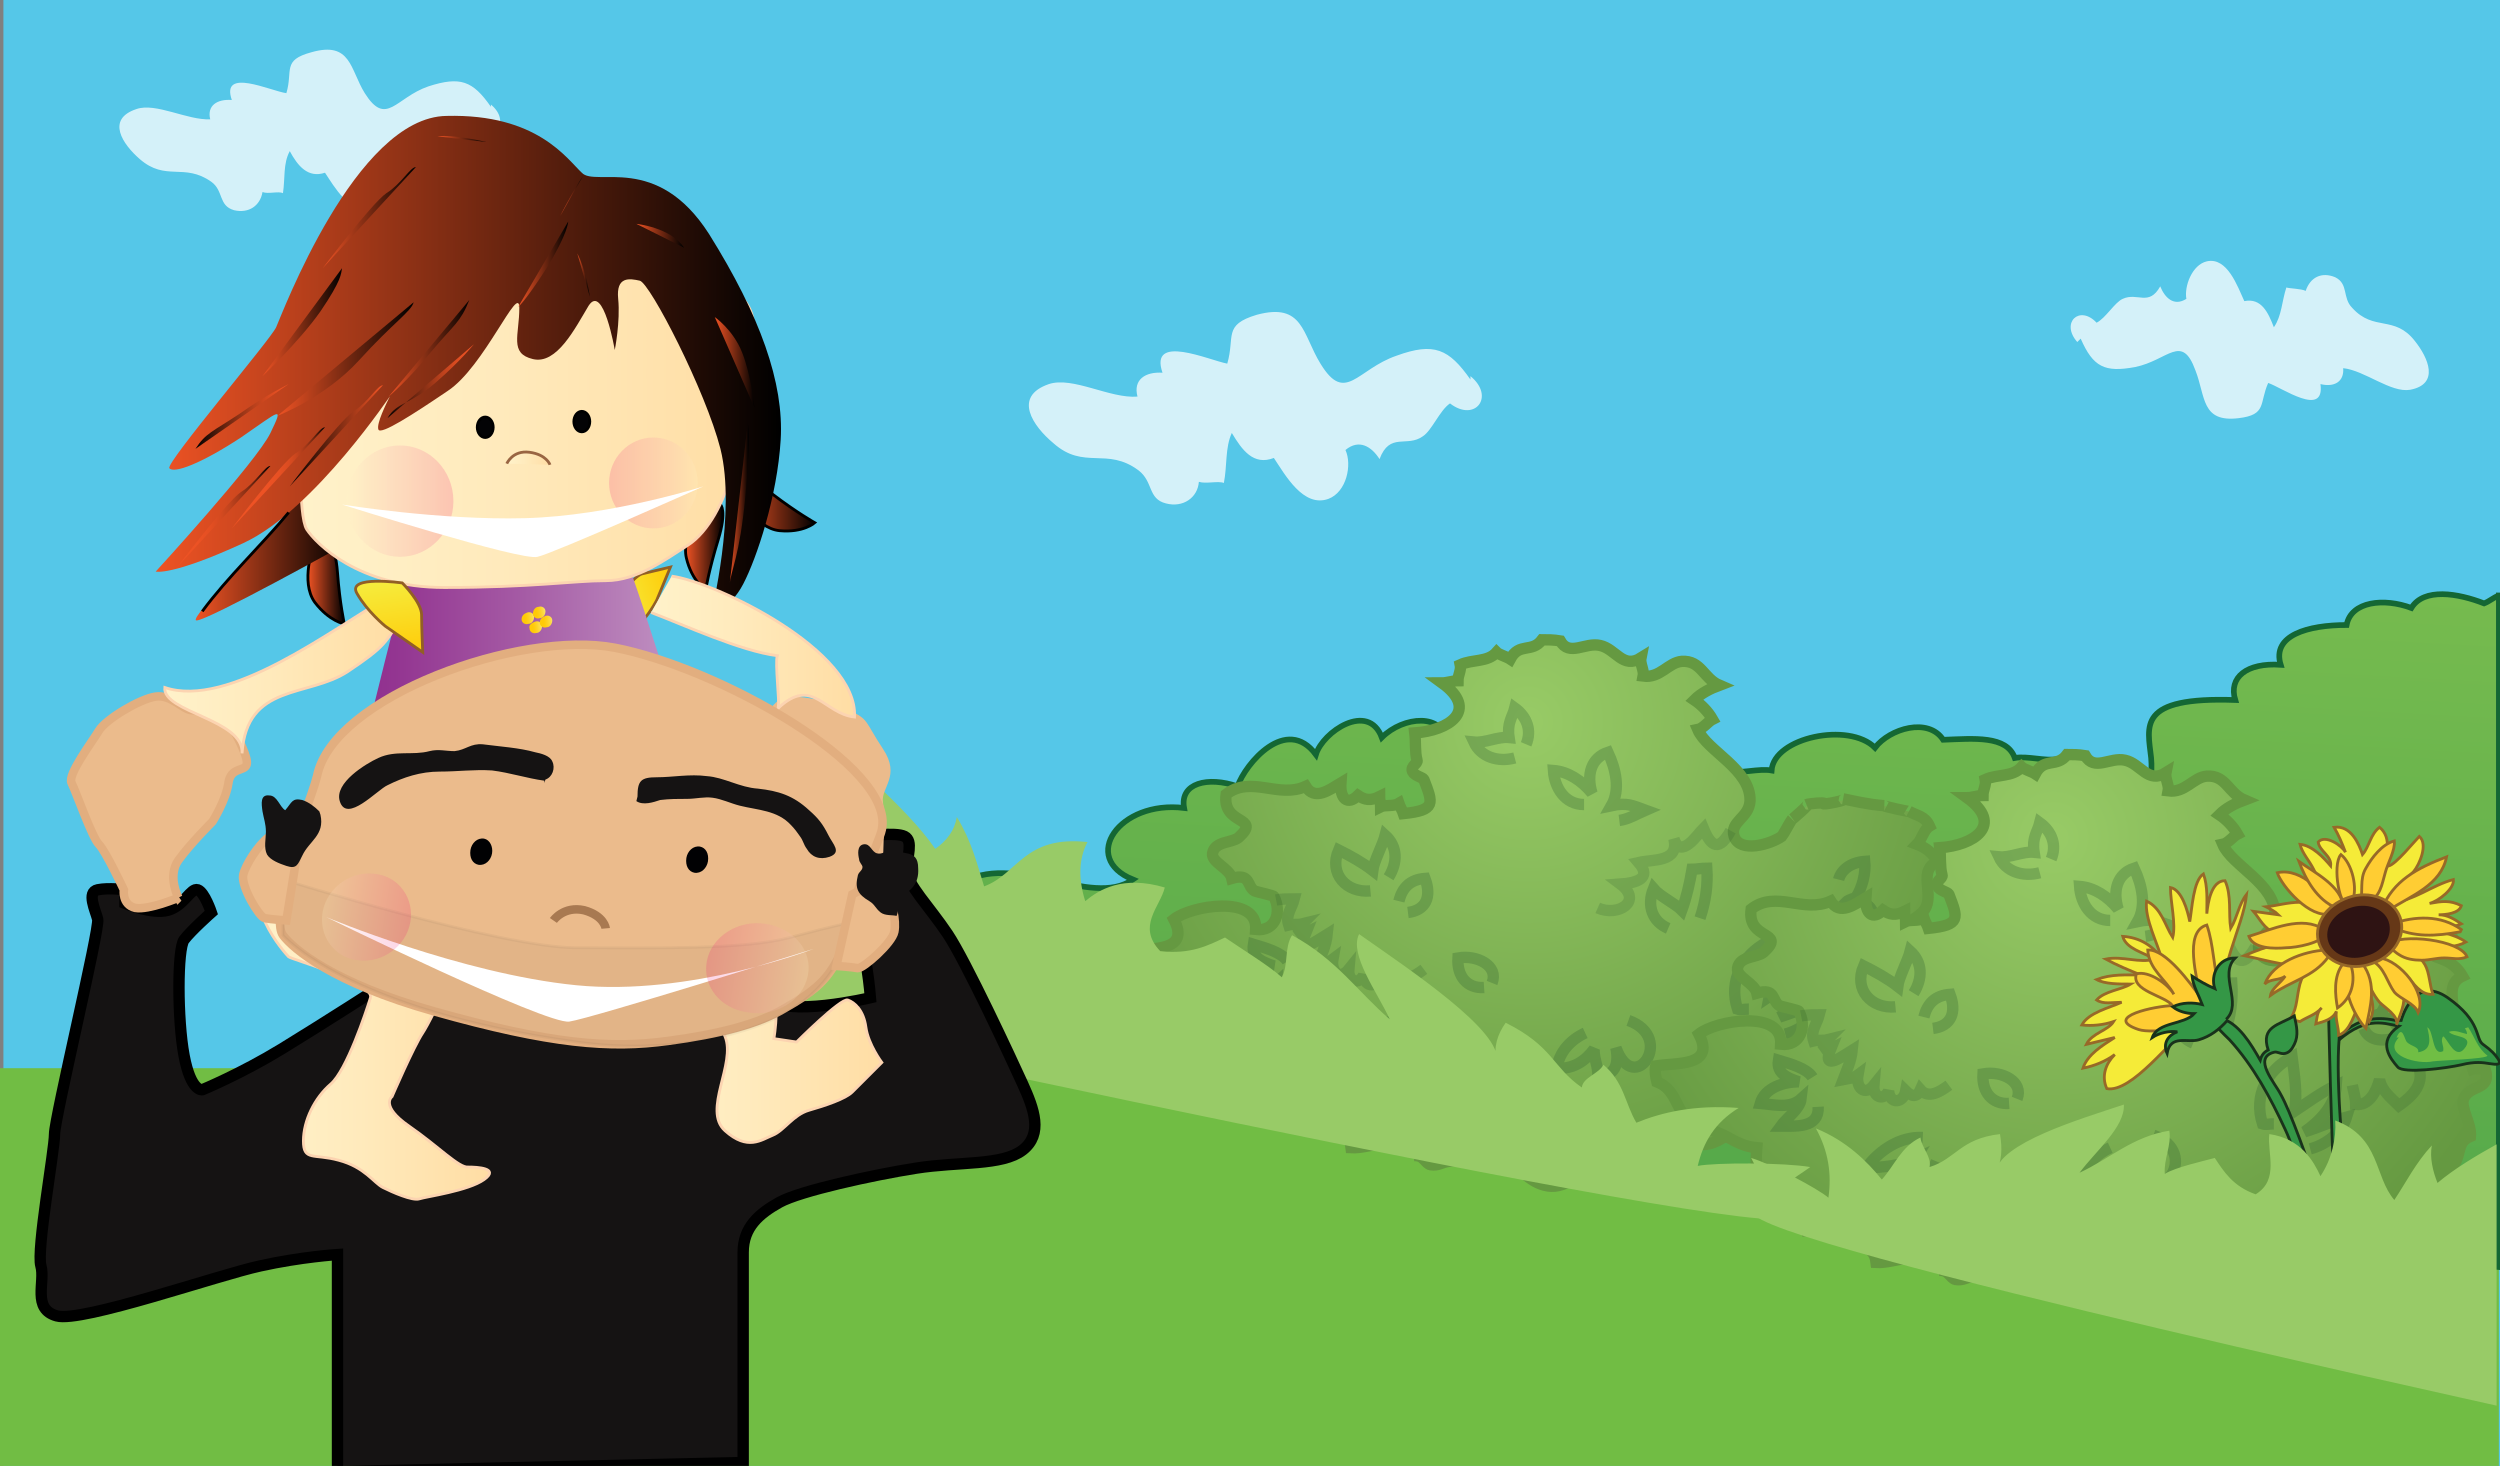<svg xmlns="http://www.w3.org/2000/svg" version="1.0" viewBox="0 0 220 129"><rect x="0" y="0" width="220" height="129" fill="#808080" stroke="none"/><switch><g><path fill="#55C7E8" d="M.3 0h220v129H.3z"/><path fill="#FFF" d="M129.4 33.4c-1.9-2.7-3.2-3.3-6.5-2.1-3.5 1.2-4.5 4.3-6.7.7-1.6-2.6-1.5-5.4-5.6-4.3-3 .9-1.9 1.9-2.6 4.3-1.6-.3-6.9-2.7-5.7.8-1.5-.1-2.6.6-2.2 2.1-2.4.2-5.7-1.8-7.8-1.1-3.2 1.1-1.4 3.7.4 5.2 2.7 2.4 4.7.3 7.5 2.4 1.3 1 .8 2.5 2.4 2.9 1.5.4 2.8-.5 2.9-1.9.6.2 1.7-.1 2.2.1.3-1.5.1-3.1.7-4.4.9 1.5 1.9 2.9 3.7 2.2 1 1.5 2.6 4.4 4.8 3.6 1.6-.6 2.1-3 1.5-4.3 1.2-1 2.3-.3 3 .8.9-2.4 2.4-1 3.8-2 .8-.5 1.5-2.3 2.4-2.9 2.2 1.7 4-.6 1.8-2.4M43.2 9.4c-1.6-2.3-2.7-2.7-5.5-1.8-2.9 1-3.7 3.6-5.6.6-1.3-2.1-1.2-4.6-4.7-3.6-2.6.7-1.6 1.6-2.2 3.6-1.4-.2-5.8-2.3-4.8.6-1.3-.1-2.2.5-1.9 1.7-2 .1-4.8-1.5-6.5-.9-2.7.9-1.2 3.1.3 4.4 2.3 2 3.9.3 6.3 2 1.1.8.6 2.1 2 2.5 1.3.3 2.3-.4 2.5-1.6.5.2 1.4-.1 1.8.1.2-1.3 0-2.6.6-3.7.7 1.3 1.6 2.4 3.1 1.9.8 1.2 2.2 3.7 4 3 1.3-.5 1.8-2.5 1.3-3.6 1-.8 2-.2 2.6.7.8-2 2-.8 3.2-1.6.7-.4 1.3-1.9 2-2.5 1.8 1.4 3.3-.5 1.5-2m139.9 20.6c1.1 2.5 2.1 3 4.8 2.5 2.9-.6 4.1-3 5.3.3.9 2.3.5 4.6 3.8 4.2 2.5-.3 1.8-1.3 2.6-3.1 1.2.4 5 3.1 4.6.1 1.2.3 2.1-.2 2-1.4 1.9.2 4.2 2.2 5.9 1.9 2.6-.5 1.6-2.8.4-4.3-1.8-2.3-3.6-.8-5.5-2.9-.9-.9-.3-2.1-1.5-2.7-1.2-.5-2.2 0-2.6 1.2-.4-.2-1.4-.2-1.7-.3-.4 1.2-.4 2.5-1.1 3.5-.5-1.3-1.1-2.6-2.6-2.3-.6-1.3-1.5-3.9-3.3-3.5-1.3.3-2 2.2-1.8 3.3-1.1.7-1.9-.1-2.3-1.1-1 1.8-2 .5-3.3 1.1-.7.3-1.5 1.7-2.3 2.1-1.5-1.6-3.2 0-1.7 1.7" opacity=".75"/><path fill="#71BD44" d="M0 94h219.9v35H0z"/><linearGradient id="a" x1="150.524" x2="142.692" y1="16.821" y2="158.197" gradientUnits="userSpaceOnUse"><stop offset="0" stop-color="#89c551"/><stop offset="1" stop-color="#359846"/></linearGradient><path fill="url(#a)" stroke="#146734" stroke-width=".5" d="M77 88.9c-.2-.5-5.1-5-5-5.6 2-.2-.2-2.2 1.8-1.7-.1-1.7 1.5-2.2 3.9-1.9.4-2.3 4.1-2.7 6.8-1.9 4.6-3 11.5 2.2 15.2-.4-4.7-1.9-1.2-7 4.5-6.3-.4-2.2 2.1-2.8 4.7-1.9.7-2 4.3-6.3 6.9-2.8.6-2 4.6-4.7 5.8-1.5 1.9-1.9 5.5-2.2 5.7.5 3.6-.3 14.1 1.3 11.6 4.8 2.8-.5 5.3.2 5.1 2.3 2.6.1 5.3.1 7.9 0 .1-1.5 0-3.1.1-4.6 1.1.2 2.8-.3 3.9-.1.2-2.9 6.8-4.3 9.1-2 1.3-1.7 4.7-2.7 6-.7 2.7-.1 5.6-.4 6.3 1.6 1.1-.2 2.7.3 3.8.1 0 1 1 1.9.8 3 .8-.1 3.1-1.8 3.9-1.9-1.3 4.2 4 4.5 3.5-1.2-.3-2.8-1.3-5.4 7.4-5.1-.6-2 1-3.3 4-3.1-.8-2.6 2.4-3.5 5.8-3.5.4-2.1 3.3-2.4 5.7-1.5 1.1-1.8 4.1-1.3 6.4-.4.5-.2.8-.5 1.3-.7 1.9 0 0 0 0 0v59.1s-98-8.6-122.2-15.7S77 88.9 77 88.9z"/><radialGradient id="b" cx="96.564" cy="170.817" r="53.122" gradientTransform="matrix(.828 -.079 .077 .848 41.358 -73.685)" gradientUnits="userSpaceOnUse"><stop offset="0" stop-color="#98cb66"/><stop offset="1" stop-color="#659941"/></radialGradient><path fill="url(#b)" stroke="#659941" d="M123.9 101.5c-.9-1.8-3.3-.4-5-.5-.1-.9-.6-1.3-1.4-1.5.3-.2.4-.8.8-1.1-1.4-2.3-3.4-.3-5.4-.2 0-.3-.2-.8-.2-1.1-1.2.3-5.2-.8-4-2.4-.4-1.2-.4-2.5-.3-3.8-1.1-.1-1.8-.5-2.7-1-.8-.4-2.5-1-3.2-1.4-1.3-.9-1.1-2.7-2.9-3.4-.1-.4-.2-1-.1-1.4 1.8-.3 5.3.1 3.8-2.8 1.5-1.2 7.4-2.2 7.2.9 1.8.2 2.3-1.6 1.6-2.9 0-.1-1.5-.4-1.7-.5-.7-.4-.3-1.6-2-1.1-.2-.9-1.8-1.4-1.7-2.2.2-1.1 1.7-.9 2.3-1.4 2.1-1.9-1.5-1-1.1-3.8 2.2-1.7 4.6.4 7-.7.8 1.3 2.1.3 3.1-.3-.1 1.4.6 2 1.5 1.1.6.4 1.1.5 1.9.1 0 .3.1.6.1.9.4-.2 1.1 0 1.6-.3.1.3.3.6.4.9 2.9-.3 2.6-.9 1.8-3-.1-.2-.8-.3-1-.7-.2-.5.5-.7.4-1-.2-.7-.1-1.6-.2-2.4 3-.2 5.7-2 2.4-4.4.4 0 1-.2 1.4-.2 0-.5.3-.9.2-1.4 1.1-.5 2.4-.2 3.2-1.1.2.2.9.4 1.2.6.8-1.5 1.9-.5 2.8-1.7.5 0 1 0 1.6.1.8 1.4 2.2.1 3.5.4 1.4.3 2 2.1 3.6 1.1-.1.5.3 1.1.2 1.6 1.5.2 2.2-1.2 3.4-1.3 1.7-.1 1.9 1.5 3.3 2.1-.8.3-1.6.7-2.2 1.3.6.4 1.2 1 1.6 1.7-.4.2-.8.8-1.3.9.8 1.9 4.7 3.5 4.6 6.3-.1 1.5-1.8 1.8-1.4 3.1.5 1.5 3.2.7 4.2 0 .1-.1.8-1.4.9-1.5-.2.2 1.9-1.6 1.3-1.3.3-.1 1.6-.2 1.5-.1-.4.2 2.3-.3 1.7-.4 1 .2 2.2.5 3.6.6-.3 0 2.4.6 2.2.5.7.4 1.4.4 1.8 1.3-.5.3-.7 1.2-1.1 1.6.8.3 1.4.8 1.8 1.5-1.7.8-.4 2.6-1 4-.7 1.5-3.8 1.7-2.9 3.9 1.5-.1 3.2-.2 4.6-.6.1.3.1.6.2.9.3-.1.8 0 1.1 0 .6 1.9-1.4 1.3-1.9 2.6-.3.8.7 2.2.6 3.3-1.2.5-.8 1.5-1.4 2.4-.5.7-1.6 1.2-2.2 1.9-.2-.3-.6-.4-.8-.7-.7.8-1.5 2.9-2.3 3.4-.7.5-2.2.2-3.3.6-1.3.4-2.3 2-3.3 2.3-1.4.4-2.2-1.6-3.1.1-1.7-1.5-3 .6-4.6.8-1.4.2-2.4-1-3.6.4-1.5 1.6.1 2.3-2.6 2.5-.9.1-2.8-.8-3.5-.7-1.7.3-2.8 1.9-4.6 1.4-1.6-.4-2.5-2-3.8-2.6-1.7-.6-2.8.3-4.6.5-.7.1-.9.4-1.6.3-.5-.1-.6-.9-1.5-.8"/><path fill="none" stroke="#356732" d="M113.3 84.6c-.5-.8-2-1.2-3-1.5-.2 1.2.9 1.6 1.8 1.9-1.3 0-3 .5-3.4 1.9 1.2.1 2.6.5 3.6-.4-.1.9-1.3 1.7-1.8 2.4 1.3 0 3.4.2 3.3-1.7m40.1 1.6c-.4 0-.7.1-1 0-.8-2.5.4-4.7 2.6-5.9.2 1.6.5 3.3.2 4.8 1.2-.8 2.4-1.7 3.7-2.3-.1 1.8-1.5 3.2-2.8 4.1 1.3-.4 2.6-1 3.7-1.3-.4 1.3-1.7 2.4-3.2 2.8m-7.5-10.2c.5-1.5.7-2.9.6-4.4-.5 0-.9.1-1.3.1-.2 1.2-.5 2.5-.9 3.6-.6-.6-1.9-1.2-2.5-1.9-.6 1.5-.1 2.9 1.3 3.5M123 89.9c-2-.1-3.8 1.1-5 2.7 1.5-.1 3-.2 4.3-.8-.7 1.1-1.5 2.3-2 3.4 1.9-.1 3.2-1.5 3.9-3.2m1.2.6c0 1.5.9 2.7 2.3 2.6 0-.8 0-1.7-.2-2.5m-5.3-15.5c.8-1.3.8-2.7-.3-3.7-.2.8-1 2.3-1.1 3.1-.9-.7-2-1.3-3-1.8-.9 2.1.7 3.8 2.8 3.6m2.5.9c.3-1.2 1-1.9 2.3-2 .6 1.6.1 2.8-1.5 3m15.5-9.5c-1.7 0-2.6-1.5-2.7-3 1.3.1 2.5.9 3.4 2-.5-1.6-.1-3.1 1.4-3.6.7 1.5 1.1 3.3.3 4.7 1.4-.3 1.9 0 3 .4-.7.3-1.5.8-2.3.9m-8.2-6.7c.5-1.2.1-2.4-1-3.2-.2.8-.7 1.3-.5 2.6-1-.1-2.1.5-3.1.4.6 1.3 2.1 1.8 3.6 1.4m6.2 24.2c-1.3.6-2.3 1.7-2.5 3.1 1.4.1 2.5-.6 3.3-1.7-.1.7.4 1.7.3 2.4 1.5 0 1.9-1 1.6-2.5 1.6 4.4 5.3-.9 1.1-2.4m-7.3 6.1c-1.3.3-2.1 1-2.2 2.3 1.3.1 2.5-.6 3-1.7m-5.5-10c.6-1.5-1.3-2.5-3-2.2-.1 1.6.8 2.7 2.3 2.6m31.2-9.5c.2-.8 1-1.5 2.3-1.6.1 1-.2 2.3-.8 3.2-.4.1-.8.3-.9.4 1.4-.3 2.4.1 2.6 1.6-1.4.5-2.7.5-3.2-.7" opacity=".32"/><path fill="none" stroke="#356732" d="M112.3 79.2c.5-.1 1.1-.1 1.6-.1-.2.8-.8 1.4-.5 2.3.4-.1.8 0 1.2-.1-.3.3-.3.8-.5 1 .2-.1.6-.1.8-.2-.9 2.2 1.4.4 1.9.1-.1 1-.5 1.8-.8 2.6.5-.1.9-.1 1.3-.4-.2 1.1.6 1.9 1.4.9-.1 1.1.9 1.4 1.3.5.1 1.2 1.3 1.1 1.5 0 .5.5 1 .6 1.3-.1.7.8 1.7.2 2.5-.4" opacity=".25"/><path fill="none" stroke="#356732" d="M152.3 73.1c-1 1.8-1.7 1.5-2.4-.2-.5.5-2 2.8-2.6.9.5 2.1-1.8 1.8-3.1 2.1 1.2 1.4-.2 1.8-1.6 1.9 2 1.5-.2 2.9-2 2.1" opacity=".23"/><path fill="none" stroke="#356732" d="M166.5 83.6c.6 1.5-.4 2.6-1.7 3.5-.7-.7-1.5-1.3-1.7-2.3-.3 1.1-.9 2.3-2.1 2.2 0-.6-.2-1.2-.3-1.7" opacity=".25"/><radialGradient id="c" cx="150.831" cy="187.876" r="53.122" gradientTransform="matrix(.828 -.079 .077 .848 41.358 -73.685)" gradientUnits="userSpaceOnUse"><stop offset="0" stop-color="#98cb66"/><stop offset="1" stop-color="#659941"/></radialGradient><path fill="url(#c)" stroke="#659941" d="M170.1 111.6c-.9-1.8-3.3-.4-5-.5-.1-.9-.6-1.3-1.4-1.5.3-.2.4-.8.8-1.1-1.4-2.3-3.4-.3-5.4-.2 0-.3-.2-.8-.2-1.1-1.2.3-5.2-.8-4-2.4-.4-1.2-.4-2.5-.3-3.8-1.1-.1-1.8-.5-2.7-1-.8-.4-2.5-1-3.2-1.4-1.3-.9-1.1-2.7-2.9-3.4-.1-.4-.2-1-.1-1.4 1.8-.3 5.3.1 3.8-2.8 1.5-1.2 7.4-2.2 7.2.9 1.8.2 2.3-1.6 1.6-2.9 0-.1-1.5-.4-1.7-.5-.7-.4-.3-1.6-2-1.1-.2-.9-1.8-1.4-1.7-2.2.2-1.1 1.7-.9 2.3-1.4 2.1-1.9-1.5-1-1.1-3.8 2.2-1.7 4.6.4 7-.7.8 1.3 2.1.3 3.1-.3-.1 1.4.6 2 1.5 1.1.6.4 1.1.5 1.9.1 0 .3.1.6.1.9.4-.2 1.1 0 1.6-.3.1.3.3.6.4.9 2.9-.3 2.6-.9 1.8-3-.1-.2-.8-.3-1-.7-.2-.5.5-.7.4-1-.2-.7-.1-1.6-.2-2.4 3-.2 5.7-2 2.4-4.4.4 0 1-.2 1.4-.2 0-.5.3-.9.2-1.4 1.1-.5 2.4-.2 3.2-1.1.2.2.9.4 1.2.6.8-1.5 1.9-.5 2.8-1.7.5 0 1 0 1.6.1.8 1.4 2.2.1 3.5.4 1.4.3 2 2.1 3.6 1.1-.1.5.3 1.1.2 1.6 1.5.2 2.2-1.2 3.4-1.3 1.7-.1 1.9 1.5 3.3 2.1-.8.3-1.6.7-2.2 1.3.6.4 1.2 1 1.6 1.7-.4.2-.8.8-1.3.9.8 1.9 4.7 3.5 4.6 6.3-.1 1.5-1.8 1.8-1.4 3.1.5 1.5 3.2.7 4.2 0 .1-.1.8-1.4.9-1.5-.2.2 1.9-1.6 1.3-1.3.3-.1 1.6-.2 1.5-.1-.4.2 2.3-.3 1.7-.4 1 .2 2.2.5 3.6.6-.3 0 2.4.6 2.2.5.7.4 1.4.4 1.8 1.3-.5.3-.7 1.2-1.1 1.6.8.3 1.4.8 1.8 1.5-1.7.8-.4 2.6-1 4-.7 1.5-3.8 1.7-2.9 3.9 1.5-.1 3.2-.2 4.6-.6.1.3.1.6.2.9.3-.1.8 0 1.1 0 .6 1.9-1.4 1.3-1.9 2.6-.3.8.7 2.2.6 3.3-1.2.5-.8 1.5-1.4 2.4-.5.7-1.6 1.2-2.2 1.9-.2-.3-.6-.4-.8-.7-.7.8-1.5 2.9-2.3 3.4-.7.5-2.2.2-3.3.6-1.3.4-2.3 2-3.3 2.3-1.4.4-2.2-1.6-3.1.1-1.7-1.5-3 .6-4.6.8-1.4.2-2.4-1-3.6.4-1.5 1.6.1 2.3-2.6 2.5-.9.1-2.8-.8-3.5-.7-1.7.3-2.8 1.9-4.6 1.4-1.6-.4-2.5-2-3.8-2.6-1.7-.6-2.8.3-4.6.5-.7.1-.9.4-1.6.3-.5-.1-.6-.9-1.5-.8"/><path fill="none" stroke="#356732" d="M159.5 94.8c-.5-.8-2-1.2-3-1.5-.2 1.2.9 1.6 1.8 1.9-1.3 0-3 .5-3.4 1.9 1.2.1 2.6.5 3.6-.4-.1.9-1.3 1.7-1.8 2.4 1.3 0 3.4.2 3.3-1.7m40.1 1.5c-.4 0-.7.1-1 0-.8-2.5.4-4.7 2.6-5.9.2 1.6.5 3.3.2 4.8 1.2-.8 2.4-1.7 3.7-2.3-.1 1.8-1.5 3.2-2.8 4.1 1.3-.4 2.6-1 3.7-1.3-.4 1.3-1.7 2.4-3.2 2.8m-7.5-10.2c.5-1.5.7-2.9.6-4.4-.5 0-.9.1-1.3.1-.2 1.2-.5 2.5-.9 3.6-.6-.6-1.9-1.2-2.5-1.9-.6 1.5-.1 2.9 1.3 3.5m-23.8 8.3c-2-.1-3.8 1.1-5 2.7 1.5-.1 3-.2 4.3-.8-.7 1.1-1.5 2.3-2 3.4 1.9-.1 3.2-1.5 3.9-3.2m1.2.5c0 1.5.9 2.7 2.3 2.6 0-.8 0-1.7-.2-2.5m-5.3-15.4c.8-1.3.8-2.7-.3-3.7-.2.8-1 2.3-1.1 3.1-.9-.7-2-1.3-3-1.8-.9 2.1.7 3.8 2.8 3.6m2.5.9c.3-1.2 1-1.9 2.3-2 .6 1.6.1 2.8-1.5 3m15.6-9.5c-1.7 0-2.6-1.5-2.7-3 1.3.1 2.5.9 3.4 2-.5-1.6-.1-3.1 1.4-3.6.7 1.5 1.1 3.3.3 4.7 1.4-.3 1.9 0 3 .4-.7.3-1.5.8-2.3.9m-8.3-6.8c.5-1.2.1-2.4-1-3.2-.2.8-.7 1.3-.5 2.6-1-.1-2.1.5-3.1.4.6 1.3 2.1 1.8 3.6 1.4m6.2 24.2c-1.3.6-2.3 1.7-2.5 3.1 1.4.1 2.5-.6 3.3-1.7-.1.7.4 1.7.3 2.4 1.5 0 1.9-1 1.6-2.5 1.6 4.4 5.3-.9 1.1-2.4m-7.2 6.2c-1.3.3-2.1 1-2.2 2.3 1.3.1 2.5-.6 3-1.7m-5.6-10c.6-1.5-1.3-2.5-3-2.2-.1 1.6.8 2.7 2.3 2.6m31.2-9.5c.2-.8 1-1.5 2.3-1.6.1 1-.2 2.3-.8 3.2-.4.1-.8.3-.9.4 1.4-.3 2.4.1 2.6 1.6-1.4.5-2.7.5-3.2-.7" opacity=".32"/><path fill="none" stroke="#356732" d="M158.5 89.4c.5-.1 1.1-.1 1.6-.1-.2.8-.8 1.4-.5 2.3.4-.1.8 0 1.2-.1-.3.3-.3.8-.5 1 .2-.1.6-.1.8-.2-.9 2.2 1.4.4 1.9.1-.1 1-.5 1.8-.8 2.6.5-.1.9-.1 1.3-.4-.2 1.1.6 1.9 1.4.9-.1 1.1.9 1.4 1.3.5.1 1.2 1.3 1.1 1.5 0 .5.5 1 .6 1.3-.1.7.8 1.7.2 2.5-.4" opacity=".25"/><path fill="none" stroke="#356732" d="M198.5 83.3c-1 1.8-1.7 1.5-2.4-.2-.5.5-2 2.8-2.6.9.5 2.1-1.8 1.8-3.1 2.1 1.2 1.4-.2 1.8-1.6 1.9 2 1.5-.2 2.9-2 2.1" opacity=".23"/><path fill="none" stroke="#356732" d="M212.8 93.8c.6 1.5-.4 2.6-1.7 3.5-.7-.7-1.5-1.3-1.7-2.3-.3 1.1-.9 2.3-2.1 2.2 0-.6-.2-1.2-.3-1.7" opacity=".25"/><path fill="#349746" stroke="#19321B" stroke-width=".25" d="M205.3 92s1.6-3.1 5.5-2.2h.5s1.1-4.1 4.1-2c3 2.1 2.4 3.6 3.1 4.1.7.5 1.1.9 1.4 1.4.2.4-.2.4-.8.3-.6-.1-1.3-.2-2.5.1-1.3.3-5.1.8-5.6.2-.6-.7-1.9-2.2.1-3.6-1.5-.3-3.1-.9-5.8 1.7z"/><path fill="#349746" stroke="#19321B" stroke-width=".25" d="M204.9 88.6s.3 13.3.5 14.9c.2 1.5.7 8.1 1.3 11.4.6 3.2 1.6 3 1.6 3s-3.8-23.1-2.1-28.7c1.7-5.7-1.3-.6-1.3-.6z"/><g stroke="#976928" stroke-width=".25"><path fill="#F5EB38" d="M204.3 78.6c-.4-.7-.3-1.4-.7-2.1-.4-.8-1-1.4-1.2-2.2 1.1.1 2.1 1.2 2.7 1.9.1-.9-1-1.3-1.1-2.1.6-.7 2.1.3 2.4.9-.3-.8-.6-1.5-1-2.2 1.5-.2 2.2 1.5 2.5 2.4.6-.7.7-1.8 1.5-2.4.6.5.7 1.1.7 1.8 0 .4-.5 1.7.1 1.6.6-.1 2.3-2.2 2.7-2.6.8.7 0 2.5-.5 3.1-.6.7-2.1 1.7-1.9 2.7 1.9-.1 3.5-1.5 5.4-2 .1.8-1.3 1.9-2.1 2.1 1.1-.2 1.8-.3 2.8.2-.2.7-1.4.8-2 .8.8 0 1.4.4 2 .8-1.3.6-2.3-.1-3.6.1 1.3.6 2.9.7 4 1.5-1.7.9-3.8.1-5.5.3.7.4 1.5 1 1.9 1.7.4.7.4 1.8.7 2.6-1.1.1-1.7-1-2.3-1.6-.6-.5-1.6-1.1-2.4-1.4.8.9 1.8 1.6 2.1 2.8.2 1.1-.3 1.9-.6 2.9.2-.8-1-1.5-1.5-2-.5-.6-1-1.5-1.1-2.3 0 1.5 1 2.5.2 4-.3-.6-.9-1-.8-1.6-.6.9-.8 2.4-1.9 2.8 0-.7-.3-1.4-.2-2.1-.3.7-1.1.9-1.8 1.1.1-.5.1-1.1.5-1.4-.5.6-1.3.8-1.9 1.2-.3-.1-.7-.1-1-.1-.1 0-.1 0 0 0 .7-.7.7-1.9.9-2.8.2-1.1.8-2 1.7-2.7-.6-.4-1.2.3-1.7.5-.6.2-1 .1-1.6 0-1.1-.2-2.2-.5-3.2-.7 2.1-.9 3.7-1.3 5.8-1.6-1-.2-2.2-.1-3.1-.4-1-.4-1.3-1.2-1.9-1.9.7.1 1.5.2 2.2.3-.3-.3-.7-.5-1.1-.7 1-.1 1.9-.4 3-.4.9 0 1.7.3 2.5.4 0-.5-.4-.6-.5-1.1"/><path fill="#FFCD33" d="M205.1 80.4c-1.8.5-4.3-2.4-4.7-3.6 2.2-.5 4.3 2 5 3.4m4 4.1c1.8.2 4.2 3.1 3.4 4.8-.3-.8-1.6-1.2-2.1-1.8-.6-.8-.9-2.2-1.9-2.7m.8-4.6c1-2.5 3.1-3.6 5.7-4.6-.5 2.5-3.1 3.4-5.1 4.7m-5.5 3.5c-2 .1-4.7 1.1-5.4 3 .5-.5 1.3-.3 1.8-.7-.4.6-1.2 1.1-1.3 1.7 1.8-1.3 3.8-1.6 5.1-3.4m2.1.9c-1.3 1.3.2 4.4 1.2 5.4.4-2 1-3.9-.3-5.7m2.2-1.7c1.2-1 6.4-.4 7 1.1-.7.3-1.3.1-2 .1s-1.3.2-2 .2-1.4-.1-2-.5c-.5-.3-.8-.8-1.5-.9"/></g><path fill="#FFCD33" stroke="#976928" stroke-width=".25" d="M205.6 79.9c-1.7-.7-2.7-2.5-3.3-4.1 1.4 1 3.8 2.2 3.9 4m1.5-.3c.3-1-.1-2.1.5-3.1.5-.9 1.4-2.1 2.5-2.4.1.8-.6 2-.8 2.8-.3 1-.4 2.2-1.7 2.7m2.3 1.8c2-.7 4.3-.8 6.1.5l-.1.2c-2.2.4-4 .5-6-.4m-3.6 3.4c.4 1.3.1 2.8-1.2 3.7-.2-1.1-.4-2.8.5-3.9m-1.5-2.7c-.3.9-2.7 1.3-3.5 1.3-1.1.1-2.9.1-3.3-1 2-.6 4.7-1.9 6.6-.6"/><path fill="#FFCD33" stroke="#976928" stroke-width=".25" d="M206.8 79.6c-.9.6-1.6-3.5-.8-4.4 1 .8 1.5 3 1 4.1"/><path fill="#663817" stroke="#976928" stroke-width=".25" d="M211.2 80.7c-.6-1.6-2.7-2.4-4.6-1.7-2 .7-3.1 2.5-2.5 4.1.6 1.6 2.7 2.4 4.6 1.7 1.9-.6 3.1-2.4 2.5-4.1z"/><path fill="#2E1313" d="M210.2 81.1c-.4-1.2-2-1.7-3.4-1.2-1.5.5-2.3 1.8-1.9 3 .4 1.2 2 1.7 3.4 1.2 1.5-.4 2.3-1.8 1.9-3z"/><path fill="#70BE44" d="M211.1 91.3c-1.5 1.6 1.7 2.4 3 2.1.7-.1 4.7-.2 4.8-.5-.9-.7-1.1-1.6-1.7-2.5l-.3.1c.1.1.2.3.2.5-.5-.1-1-.4-1.6-.2.4.5 2.1.3 1.5 1.3-.9 1.4-1.6-.7-2-.9-.3.4.1.8 0 1.3-1 .5-.8-1.8-1.4-2.1.2.9.5 2-.8 2.2.1-.5-.6-.5-1-.9-.2-.2-.4-1.6-.9-.4"/><g stroke-width=".25"><path fill="#349746" stroke="#19321B" d="M194.7 89.7c.4.8.9 1.2 1.5 1.8 2.1 2.3 3.6 5.1 4.9 7.9.9 1.9 2.1 6.1 2.3 6.7.7 2.2 3.4 11.8 3.9 12.3.8 1.2.3-1.9.1-2.8-1-3.4-5-16.3-6.7-19.3-.5-1-2.5-3.2-.6-3.7.3-.1.6.2 1 .1s.6-.4.8-.8c.4-.8.2-1.6 0-2.5-1.3.8-3 .9-2.3 3-.4.2-.6.5-.7.9-.8-1.4-1.9-3.3-3.5-3.7"/><path fill="#F5EB38" stroke="#976928" d="M196 88.4c-1.1-2.8 1.4-6.7 1.7-9.7-.7.9-.8 2-1.4 3-.2-1.3.1-2.9-.5-4.2-1.2 0-1.5 1.9-1.6 2.9 0-1.1.1-2.4-.3-3.5-.9.6-1 3.1-1.2 4.2-.2-1-.7-2.8-1.7-3 0 1.3.5 3.2.2 4.4-.7-1.1-1-2.6-2.3-3.2-.2 1.5 1 3.8 1.3 5-.8-1.1-1.9-1.8-3.4-1.9.3 1.1 1.8 1.4 2.8 2-1.3.4-2.8-.3-4.3 0 .9.5 2.1 1 3.1 1.4-1.3 0-2.6-.1-3.9.4.7.4 2 .4 3 .4-.8.5-2.3.6-3 1.4.6.4 1.4.2 2.2.2-1.1.5-2.9.9-3.5 2 .9.1 1.9 0 2.8-.3-.5.8-1.9 1-2.4 2 .8-.2 1.7-.4 2.5-.6-1.1.7-2.4 1.5-2.8 2.7 1-.2 2-.6 2.8-1.2-.8.8-1.2 1.9-.7 3 2.2.4 5.7-4.4 7.4-5.6"/><path fill="#FFCD33" stroke="#976928" d="M195.3 87.1c-.5-1.9-.5-4-1.1-5.7-2.1.6-.8 4.8-.6 6.3-.8-1.1-3-4.2-4.6-4.1.1 1.7 1.6 2.6 2.3 3.9-.5-.9-2.2-2.1-3.3-1.8-.5 1.5 2.5 1.9 3.2 2.8-1.4 0-6.3 1-3 2.1 1.2.4 5.4-.2 6.3-.9"/><path fill="#349746" stroke="#19321B" d="M196 89.8c-.7.8-1.5 1.4-2.5 1.7-1 .3-2.5-.5-2.8 1.2-.4-.9.1-1.6.9-1.9-.7-.1-1.6.1-2.2.5.5-1.4 2.8-1.1 3.7-2.1-.7 0-1.4-.2-1.9-.6.8-.4 1.8-.4 2.6-.2-.3-.8-.8-1.6-.9-2.5.6.4 1.3.8 2 1.1-.4-1.2.3-2.7 1.8-2.7-1.5 1.5.7 4-.8 5.4"/></g><path fill="#98CB67" d="M155.3 106.3c.5-1.4-.6-3.2-1.2-4.4 1.7.5 5.9 2.7 6.8 3.5.3-2.1 0-4.1-1.1-6.1 2.7 1.1 4.5 2.9 5.8 4.5 1.1-1.2 1.7-2.9 3.4-3.7.1.9 1 1.7.8 2.6 2.3-.7 2.7-2.5 6.2-2.9.2 1.2.2 2.4-.4 3.4.3-2.6 7.4-4.7 11.3-6 .1 2-2.5 4.1-3.9 6 2.6-1.2 4.7-3.2 7.9-3.7.2 1.3-.5 2.5-.4 3.8 1-.6 3.3-1.1 4.4-1.4.8 1.2 1.6 2.5 3.6 3.2 2.1-1.3 1-3.6 1.2-5.3 2.8.4 3.9 2.4 4.5 3.7 1-1.5 1.4-3.3 1.3-4.9 4 1.5 3.4 4.9 5.2 7 1-1.5 1.9-3.3 3.3-4.8-.2 1.1.1 2.3.5 3.3 1.4-1.2 3.4-2.4 5.2-3.4v23c.2 0-75.1-16.4-64.4-17.4z"/><path fill="#98CB67" d="M156.2 106.2c-.2-1.6 1.9-2.6 3.1-3.5-2.3-.4-8.4-.4-9.9-.1.5-2.1 1.5-3.8 3.6-5.1-3.9-.3-6.8.4-9 1.3-1-1.7-1.1-3.6-2.9-5.1-.4.8-1.8 1.1-1.9 2-2.6-1.8-2.5-3.6-6.7-5.7-.7 1-1.1 2.1-.8 3.4.6-2.6-7.7-8.1-12.1-11.2-.9 1.8 1.6 5.1 2.7 7.5-2.8-2.4-4.7-5.3-8.6-7.4-.7 1.1-.3 2.6-.9 3.7-1.1-1-3.7-2.6-5-3.5-1.5.7-3 1.5-5.7 1.2-2.1-2.2 0-3.9.4-5.6-3.7-1.1-5.8.2-7 1.2-.6-1.9-.6-3.7.2-5.2-5.6-.6-6.1 2.8-9.1 3.9-.6-1.9-1.1-4-2.4-6.1-.2 1.2-.9 2.1-1.9 2.8-1.3-1.9-3.3-3.9-5.3-5.8l-8.4 21.4s100.8 22.1 87.6 15.9z"/><path fill="#151313" stroke="#000" d="M34 86.5s-5.6 3.6-9.2 5.8c-3.6 2.2-7 3.6-7 3.6s-1 .2-1.6-3c-.6-3.2-.6-9.4 0-10.2.6-.8 2.4-2.4 2.4-2.4s-.6-1.8-1.2-2c-.6-.2-1.2 1.4-2.6 1.8-1.4.4-3.8-.6-3.8-.6v-1.2s-1.4-.2-2.4 0-.2 1.8 0 2.6-3.8 17.5-3.8 18.9c0 1.4-1.6 10.2-1.2 11.6.4 1.4-.8 3.8 1.4 4.4 2.2.6 14.2-3.6 17.9-4.4 3.6-.8 6.8-1 6.8-1v19.1l35.7-.8v-18.5c0-2.2 1.4-3.4 3.2-4.4 1.8-1 8.2-2.4 12-3 3.8-.6 7.6-.2 9.4-1.6 1.8-1.4 1-3.6 0-5.8-1-2.2-5-10.8-6.6-13.2-1.6-2.4-3.6-4.4-3.6-5.6 0-1.2.6-2.6-.2-3-.8-.4-3.6 0-3.6 0s-3.4 1.8-4.2 3c-.8 1.2-3.4 2-1.2 3.8 2.2 1.8 4 2 4.8 2.2.8.2 1.2 5.2 1.2 5.2s-7.6 1.8-9 0c-1.4-1.8-5.8-3.2-6.6-3.4-.8-.2-2.4.8-2.4.8l-.6-1.8s-5 2.2-7.2 2.4c-2.2.2-5.2-1-5.2-1l.4 2.4s-7.2 1-7.8.2c-.8-.9-4.2-.9-4.2-.9z"/><linearGradient id="d" x1="22.788" x2="43.117" y1="89.504" y2="89.504" gradientUnits="userSpaceOnUse"><stop offset="0" stop-color="#fff2ca"/><stop offset=".436" stop-color="#ffeabc"/><stop offset="1" stop-color="#ffdda4"/></linearGradient><path fill="url(#d)" stroke="#FCD4B1" stroke-width=".25" d="M29.9 73.3c.6.4 9.6 3.8 10.8 6.2 1.2 2.4-2.7 10.2-3.5 11.4-.8 1.2-2.7 5.6-2.7 5.6s-1.1.8 1.5 2.6 4.4 3.7 5.2 3.6c.8 0 2.8.1 1.4 1.1s-5.1 1.5-5.7 1.7c-.6.2-2.4-.6-3.2-1-.8-.4-1.6-1.8-3.9-2.4-2.2-.6-3.1.1-3.1-1.7s1-3.8 2.4-5c1.4-1.2 3.1-6.3 3.5-7.6.4-1.3-7-3.4-7.2-3.6-.2-.2-4.8-5.2-1.4-8 3.5-2.7 5.9-2.9 5.9-2.9z"/><linearGradient id="e" x1="57.839" x2="77.707" y1="90.39" y2="90.39" gradientUnits="userSpaceOnUse"><stop offset="0" stop-color="#fff2ca"/><stop offset=".436" stop-color="#ffeabc"/><stop offset="1" stop-color="#ffdda4"/></linearGradient><path fill="url(#e)" stroke="#FCD4B1" stroke-width=".25" d="M57.8 87.8s5 1 6 3.4-2 6.5 0 8.3c2 1.8 3.2.8 4.2.4s1.8-1.8 3.2-2.2c1.4-.4 3.2-1 3.8-1.6l2.6-2.6s-1.2-1.6-1.4-3.1c-.2-1.5-1-2.2-1.6-2.4-.6-.2-4.5 3.7-4.5 3.7l-2-.3s.7-3.7-.4-7.1c-1.1-3.4-3.9-4.2-3.9-4.2h-3s-3 .8-3 1.6v6.1z"/><path fill="#EBBB8C" d="M73.9 76.9s-.3 1-1.2-1.4c-.8-2.4-2.4-1.8-3.4-3s-1-3.2-1.5-3.6c-.5-.4-1.5-.6-1.9-1.4-.4-.8-1.6-2.8 0-3.4 1.6-.6 2-2.8 3.6-2.8s3.4.4 5.2 1.2c1.8.8 1.4 1 3 3.4s-.2 3.4 0 4.7c.2 1.3 0 4.9 0 5.1 0 .2-1.6 1.4-1.6 1.4l-2.2-.2z"/><path fill="#EBBB8C" stroke="#E2AE7F" stroke-width=".75" d="M15.7 79s-1-1.9 0-3.3 3-3.4 3-3.4 1.2-1.9 1.4-3.4c.2-1.4 1.4-1 1.6-1.6.2-.6-.8-2.4-1.2-3.2-.4-.8-2.8-1.6-3.6-1.6-.8 0-1.8-1.4-3.2-1.2-1.4.2-4.4 2-5 3-.6 1-2.8 3.9-2.4 4.6.4.8 1.8 4.8 2.4 5.4.6.6 2.2 4 2.2 4s-.2 1.3 1 1.6c1.2.2 3.8-.9 3.8-.9z"/><path fill="#FFFFFC" d="M46.3 22.6c0-.3-1.2.5-.8-2-.9.1-1-1.8.1-1.5-.6-.2.6-1.4 1.5-.6.8 0 1.8-.4 2-.1.8-.4 1.7-1 1.2 0 1.3-.9 1.6-.7 1.5.8 1.4-.2 1.4.8 2.3 1.7.3 0 .7 1 1.1 1.5.3.5.5.8.2-.1.9 2.5 1.6 2.8-1 1.1-1.3 1.9-1.1.6-2.3-.4.1.7-.8 0-1.6.4-.3.9-.2 1.7-1.1 1.7.3.8-1 1.4-1.7.8-.5.4-1.1.5-1.6.3-.5-.1-1-.5-1.4-.8-.4.1-1.2-.6-1.7-.9-.4-.3-.5-.5.4-.1-1.6-1.3.6-.2 1.5-1.1.5-.7 1.6 1.4 1.4-.7z"/><linearGradient id="f" x1="-552.934" x2="-547.898" y1="120.445" y2="120.445" gradientTransform="matrix(.907 -.626 .293 .791 520.862 -387.594)" gradientUnits="userSpaceOnUse"><stop offset="0" stop-color="#f6eb3b"/><stop offset="1" stop-color="#ffca07"/></linearGradient><path fill="url(#f)" stroke="#925F25" stroke-width=".25" d="M54.7 52.3s.2 3.9 1.3 2.9 1.8-2.4 1.8-2.4l1.2-2.9s-1.7.4-2.5.6c-.7.2-1.8 1.8-1.8 1.8z"/><linearGradient id="g" x1="29.797" x2="62.952" y1="63.805" y2="63.805" gradientUnits="userSpaceOnUse"><stop offset="0" stop-color="#8d298b"/><stop offset=".17" stop-color="#943792"/><stop offset=".49" stop-color="#a55ba5"/><stop offset=".924" stop-color="#c296c4"/><stop offset="1" stop-color="#c7a1ca"/></linearGradient><path fill="url(#g)" d="M36 49.9S29.1 76.1 29.9 77c.8.9 16.7 1.6 20.6 1.1C61 76.8 62.5 75 63 75s-7.3-24.9-7.8-25.4c-.4-.5-6.1.9-9.3.9-3.1-.1-9.3-.6-9.9-.6z"/><linearGradient id="h" x1="-704.923" x2="-703.956" y1="93.215" y2="93.215" gradientTransform="matrix(-1.173 .148 .126 .992 -790.58 67.227)" gradientUnits="userSpaceOnUse"><stop offset="0" stop-color="#f9f29c"/><stop offset=".185" stop-color="#fbe876"/><stop offset=".45" stop-color="#fcdb47"/><stop offset=".683" stop-color="#fed224"/><stop offset=".875" stop-color="#ffcc0f"/><stop offset="1" stop-color="#ffca07"/></linearGradient><path fill="url(#h)" d="M46.6 55.3c0 .3.3.5.6.4.3 0 .5-.3.5-.6s-.3-.5-.6-.4c-.3.1-.6.3-.5.6z"/><linearGradient id="i" x1="-704.433" x2="-703.465" y1="92.322" y2="92.322" gradientTransform="matrix(-1.173 .148 .126 .992 -790.58 67.227)" gradientUnits="userSpaceOnUse"><stop offset="0" stop-color="#f9f29c"/><stop offset=".185" stop-color="#fbe876"/><stop offset=".45" stop-color="#fcdb47"/><stop offset=".683" stop-color="#fed224"/><stop offset=".875" stop-color="#ffcc0f"/><stop offset="1" stop-color="#ffca07"/></linearGradient><path fill="url(#i)" d="M45.9 54.5c0 .3.3.5.6.4.3 0 .5-.3.5-.6s-.3-.5-.6-.4c-.3.1-.5.3-.5.6z"/><linearGradient id="j" x1="-705.332" x2="-704.364" y1="91.917" y2="91.917" gradientTransform="matrix(-1.173 .148 .126 .992 -790.58 67.227)" gradientUnits="userSpaceOnUse"><stop offset="0" stop-color="#f9f29c"/><stop offset=".185" stop-color="#fbe876"/><stop offset=".45" stop-color="#fcdb47"/><stop offset=".683" stop-color="#fed224"/><stop offset=".875" stop-color="#ffcc0f"/><stop offset="1" stop-color="#ffca07"/></linearGradient><path fill="url(#j)" d="M46.9 54c0 .3.3.5.6.4.3 0 .5-.3.5-.6s-.3-.5-.6-.4c-.3 0-.5.3-.5.6z"/><linearGradient id="k" x1="-705.776" x2="-704.809" y1="92.825" y2="92.825" gradientTransform="matrix(-1.173 .148 .126 .992 -790.58 67.227)" gradientUnits="userSpaceOnUse"><stop offset="0" stop-color="#f9f29c"/><stop offset=".185" stop-color="#fbe876"/><stop offset=".45" stop-color="#fcdb47"/><stop offset=".683" stop-color="#fed224"/><stop offset=".875" stop-color="#ffcc0f"/><stop offset="1" stop-color="#ffca07"/></linearGradient><path fill="url(#k)" d="M47.5 54.8c0 .3.3.5.6.4.3 0 .5-.3.5-.6s-.3-.5-.6-.4c-.3.1-.5.3-.5.6z"/><linearGradient id="l" x1="27.09" x2="30.302" y1="51.102" y2="51.102" gradientUnits="userSpaceOnUse"><stop offset="0" stop-color="#ef5324"/><stop offset="1"/></linearGradient><path fill="url(#l)" stroke="#000" stroke-width=".25" d="M27.6 48s-1.2 3.2.1 5c1.3 1.7 2.6 1.9 2.6 1.9s-.4-1.8-.6-4.5c-.2-2.7-1-3-1-3l-1.1.6z"/><linearGradient id="m" x1="60.345" x2="63.643" y1="48.209" y2="48.209" gradientUnits="userSpaceOnUse"><stop offset="0" stop-color="#ef5324"/><stop offset="1"/></linearGradient><path fill="url(#m)" stroke="#000" stroke-width=".25" d="M62.2 44.5s-2.3 2.5-1.8 4.6c.5 2.1 1.7 2.8 1.7 2.8s.3-1.8 1.1-4.4c.8-2.6.2-3.1.2-3.1l-1.2.1z"/><linearGradient id="n" x1="17.249" x2="30.23" y1="48.956" y2="48.956" gradientUnits="userSpaceOnUse"><stop offset="0" stop-color="#ef5324"/><stop offset=".713" stop-color="#45180a"/><stop offset="1"/></linearGradient><path fill="url(#n)" d="M27.1 43.3l3.1 4.7s-11.9 6.6-12.9 6.6 8-8.8 8.2-10c.2-1.3 1.6-1.3 1.6-1.3z"/><linearGradient id="o" x1="26.453" x2="66.43" y1="37.54" y2="37.54" gradientUnits="userSpaceOnUse"><stop offset="0" stop-color="#fff2ca"/><stop offset=".436" stop-color="#ffeabc"/><stop offset="1" stop-color="#ffdda4"/></linearGradient><path fill="url(#o)" stroke="#FCD4B1" stroke-width=".25" d="M26.5 38s-.3 7.4.5 8.6c.8 1.2 4.5 5.1 12.1 5.1 7.7 0 11.4-.6 14.2-.6 2.8 0 5.3-1.9 7.2-3.1 1.9-1.2 3.3-4.1 3.7-6 .4-2 .8-4.4.4-4.9-.4-.6 1.7-7.2 1.7-8.4 0-6.7-16.1-5-20.8-5-4.7 0-17.6 5.6-18.3 6.7-.7 1-.7 7.6-.7 7.6z"/><linearGradient id="p" x1="64.924" x2="71.722" y1="44.433" y2="44.433" gradientUnits="userSpaceOnUse"><stop offset="0" stop-color="#ef5324"/><stop offset=".713" stop-color="#45180a"/><stop offset="1"/></linearGradient><path fill="url(#p)" stroke="#000" stroke-width=".25" d="M64.9 43.5s1.6 3 3.7 3.2c2.1.2 3.1-.7 3.1-.7s-1.6-.9-3.7-2.5-2.8-1.3-2.8-1.3l-.3 1.3z"/><linearGradient id="q" x1="53.544" x2="61.363" y1="42.493" y2="42.493" gradientUnits="userSpaceOnUse"><stop offset="0" stop-color="#ec1475"/><stop offset="1" stop-color="#fff5cb"/></linearGradient><ellipse cx="57.5" cy="42.5" fill="url(#q)" opacity=".18" rx="3.9" ry="4"/><ellipse cx="51.2" cy="37.1" fill="#030305" stroke="#000" stroke-width=".25" rx=".7" ry=".9"/><ellipse cx="42.7" cy="37.6" fill="#030305" stroke="#000" stroke-width=".25" rx=".7" ry=".9"/><linearGradient id="r" x1="39.895" x2="30.453" y1="44.139" y2="44.139" gradientUnits="userSpaceOnUse"><stop offset="0" stop-color="#ec1475"/><stop offset="1" stop-color="#fff5cb"/></linearGradient><ellipse cx="35.2" cy="44.1" fill="url(#r)" opacity=".18" rx="4.7" ry="4.9"/><linearGradient id="s" x1="13.673" x2="68.611" y1="32.015" y2="32.015" gradientUnits="userSpaceOnUse"><stop offset="0" stop-color="#ef5324"/><stop offset=".713" stop-color="#45180a"/><stop offset="1"/></linearGradient><path fill="url(#s)" d="M13.7 50.3s8.9-9.7 10.1-12.2c1.2-2.5.9-2-2.6.4-3.5 2.3-5.9 3.2-6.3 2.7-.3-.5 8.9-11.3 9.4-12.4.5-1.1 7-18.5 15-18.6 8-.2 10.6 3.8 11.9 5 1.2 1.3 6.6-1.8 11.2 5.4 4.5 7.2 6.6 13.1 6.3 18.1-.3 5-2.1 10.4-3.3 12.7-1.2 2.3-2.8 2.5-2.8 2.5s2.2-8.8.8-14.4c-1.3-5.1-6.2-14.6-7.1-14.8-.9-.2-2.1-.4-1.9 1.6.2 2-.3 4.5-.3 4.5s-1-5.9-2.3-3.9c-1.2 2-2.8 5.2-4.9 4.7-2.1-.5-1.2-2.1-1.2-4.5 0-2.3-3.1 5.2-6.3 7.3-3.1 2.1-5.9 3.9-6.1 3.4-.2-.5.7-2.3 1-2.9.3-.5-6.6 10-12.9 12.9-6.3 2.9-7.7 2.5-7.7 2.5z"/><path fill="none" stroke="#000" stroke-width=".25" d="M17.8 53.8c2.2-3 5.3-5.9 7.6-8.7"/><path fill="#FFF" d="M61.9 42.8S48.7 48.7 47.3 49c-1.4.4-17.2-4.6-17.2-4.6s8.6 1.4 16.1 1.2c7.6-.2 15.7-2.8 15.7-2.8z"/><linearGradient id="t" x1="34.24" x2="41.323" y1="30.644" y2="30.644" gradientUnits="userSpaceOnUse"><stop offset="0" stop-color="#ef5324"/><stop offset=".713" stop-color="#45180a"/><stop offset="1"/></linearGradient><path fill="url(#t)" d="M34.2 34.9s1.7-1.4 3.7-3.9c2.1-2.5 2.6-2.6 3.4-4.6"/><linearGradient id="u" x1="24.396" x2="36.373" y1="31.575" y2="31.575" gradientUnits="userSpaceOnUse"><stop offset="0" stop-color="#ef5324"/><stop offset=".713" stop-color="#45180a"/><stop offset="1"/></linearGradient><path fill="url(#u)" d="M24.4 36.6s4.2-1.6 7.2-4.9c3-3.3 4.6-4.3 4.8-5.1"/><linearGradient id="v" x1="45.567" x2="49.947" y1="23.254" y2="23.254" gradientUnits="userSpaceOnUse"><stop offset="0" stop-color="#ef5324"/><stop offset=".713" stop-color="#45180a"/><stop offset="1"/></linearGradient><path fill="url(#v)" d="M45.6 27s.5-.3 2.5-3.4c1.9-3.1 1.9-4.1 1.9-4.1"/><linearGradient id="w" x1="51.065" x2="51.544" y1="16.8" y2="16.8" gradientUnits="userSpaceOnUse"><stop offset="0" stop-color="#ef5324"/><stop offset=".713" stop-color="#45180a"/><stop offset="1"/></linearGradient><path fill="url(#w)" d="M51.5 15.7l-.4 2.2"/><linearGradient id="x" x1="50.745" x2="51.862" y1="24.187" y2="24.187" gradientUnits="userSpaceOnUse"><stop offset="0" stop-color="#ef5324"/><stop offset=".713" stop-color="#45180a"/><stop offset="1"/></linearGradient><path fill="url(#x)" d="M51.9 26.1s-.3-2.3-1.1-3.8"/><linearGradient id="y" x1="64.159" x2="65.86" y1="44.381" y2="44.381" gradientUnits="userSpaceOnUse"><stop offset="0" stop-color="#ef5324"/><stop offset=".713" stop-color="#45180a"/><stop offset="1"/></linearGradient><path fill="url(#y)" d="M65.8 37.2s.3 1-.2 6.4-1.3 6.6-1.4 7.9"/><linearGradient id="z" x1="23.118" x2="30.145" y1="28.375" y2="28.375" gradientUnits="userSpaceOnUse"><stop offset="0" stop-color="#ef5324"/><stop offset=".713" stop-color="#45180a"/><stop offset="1"/></linearGradient><path fill="url(#z)" d="M23.1 33.1s3.2-3 5.1-5.7c1.9-2.8 1.8-3.3 1.9-3.8"/><linearGradient id="A" x1="62.882" x2="66.395" y1="31.903" y2="31.903" gradientUnits="userSpaceOnUse"><stop offset="0" stop-color="#ef5324"/><stop offset=".713" stop-color="#45180a"/><stop offset="1"/></linearGradient><path fill="url(#A)" d="M62.9 27.9s1.6 1.1 2.4 3.1c.8 2 1.1 4.9 1.1 4.9"/><linearGradient id="B" x1="56.015" x2="60.167" y1="20.74" y2="20.74" gradientUnits="userSpaceOnUse"><stop offset="0" stop-color="#ef5324"/><stop offset=".713" stop-color="#45180a"/><stop offset="1"/></linearGradient><path fill="url(#B)" d="M56 19.7s3 .3 4.2 2.1"/><linearGradient id="C" x1="38.45" x2="42.761" y1="12.19" y2="12.19" gradientUnits="userSpaceOnUse"><stop offset="0" stop-color="#ef5324"/><stop offset=".713" stop-color="#45180a"/><stop offset="1"/></linearGradient><path fill="url(#C)" d="M42.8 12.5s-2.9-.7-4.3-.5"/><linearGradient id="D" x1="-27.217" x2="-24.646" y1="-61.833" y2="-61.833" gradientTransform="rotate(-10.142 457.76 -451.79)" gradientUnits="userSpaceOnUse"><stop offset="0" stop-color="#ef5324"/><stop offset=".713" stop-color="#45180a"/><stop offset="1"/></linearGradient><path fill="url(#D)" d="M49.3 19s1.2-2.4 2-3.5"/><linearGradient id="E" x1="28.388" x2="36.533" y1="19.181" y2="19.181" gradientUnits="userSpaceOnUse"><stop offset="0" stop-color="#ef5324"/><stop offset=".713" stop-color="#45180a"/><stop offset="1"/></linearGradient><path fill="url(#E)" d="M28.4 23.6s4.3-5.7 5.6-6.6c1.3-.8 2.1-2.3 2.6-2.3"/><linearGradient id="F" x1="15.558" x2="23.703" y1="45.478" y2="45.478" gradientUnits="userSpaceOnUse"><stop offset="0" stop-color="#ef5324"/><stop offset=".218" stop-color="#ec5224"/><stop offset=".356" stop-color="#e44f22"/><stop offset=".472" stop-color="#d54a20"/><stop offset=".577" stop-color="#c0431d"/><stop offset=".672" stop-color="#a53919"/><stop offset=".762" stop-color="#842e14"/><stop offset=".848" stop-color="#5d200e"/><stop offset=".927" stop-color="#301107"/><stop offset="1"/></linearGradient><path fill="url(#F)" d="M15.6 49.9s4.3-5.7 5.6-6.6c1.3-.8 2.1-2.3 2.6-2.3"/><linearGradient id="G" x1="20.411" x2="28.556" y1="42.046" y2="42.046" gradientUnits="userSpaceOnUse"><stop offset="0" stop-color="#ef5324"/><stop offset=".378" stop-color="#ed5224"/><stop offset=".513" stop-color="#e65023"/><stop offset=".611" stop-color="#db4c21"/><stop offset=".689" stop-color="#ca461e"/><stop offset=".756" stop-color="#b43e1b"/><stop offset=".816" stop-color="#983517"/><stop offset=".869" stop-color="#782a12"/><stop offset=".919" stop-color="#521d0c"/><stop offset=".963" stop-color="#290e06"/><stop offset="1"/></linearGradient><path fill="url(#G)" d="M20.4 46.5s4.3-5.7 5.6-6.6c1.3-.8 2.1-2.3 2.6-2.3"/><linearGradient id="H" x1="33.67" x2="25.526" y1="38.402" y2="38.402" gradientUnits="userSpaceOnUse"><stop offset="0" stop-color="#ef5324"/><stop offset=".713" stop-color="#45180a"/><stop offset="1"/></linearGradient><path fill="url(#H)" d="M25.5 42.8s4.3-5.7 5.6-6.6c1.3-.8 2.1-2.3 2.6-2.3"/><linearGradient id="I" x1="-231.53" x2="-224.446" y1="-295.062" y2="-295.062" gradientTransform="matrix(-1.161 0 0 -.665 -243.342 -159.472)" gradientUnits="userSpaceOnUse"><stop offset="0" stop-color="#ef5324"/><stop offset=".093" stop-color="#e85123"/><stop offset=".226" stop-color="#d64a20"/><stop offset=".382" stop-color="#b7401c"/><stop offset=".556" stop-color="#8c3115"/><stop offset=".745" stop-color="#561e0d"/><stop offset=".943" stop-color="#140703"/><stop offset="1"/></linearGradient><path fill="url(#I)" d="M25.4 33.8s-1.9.9-4.3 2.6c-2.4 1.6-3 1.7-3.9 3.1"/><linearGradient id="J" x1="-230.49" x2="-223.39" y1="-286.237" y2="-286.237" gradientTransform="matrix(-1.154 .121 -.069 -.661 -243.843 -128.35)" gradientUnits="userSpaceOnUse"><stop offset="0" stop-color="#ef5324"/><stop offset=".093" stop-color="#e85123"/><stop offset=".226" stop-color="#d64a20"/><stop offset=".382" stop-color="#b7401c"/><stop offset=".556" stop-color="#8c3115"/><stop offset=".745" stop-color="#561e0d"/><stop offset=".943" stop-color="#140703"/><stop offset="1"/></linearGradient><path fill="url(#J)" d="M41.7 30.3s-1.2 1.5-3.4 3.4-3.4 1.7-4.2 3.1"/><linearGradient id="K" x1="44.615" x2="48.425" y1="40.326" y2="40.326" gradientUnits="userSpaceOnUse"><stop offset="0" stop-color="#fff2ca"/><stop offset=".436" stop-color="#ffeabc"/><stop offset="1" stop-color="#ffdda4"/></linearGradient><path fill="url(#K)" stroke="#996542" stroke-width=".25" d="M44.6 40.8s.5-1.2 2-1c1.5.2 1.8 1.1 1.8 1.1"/><linearGradient id="L" x1="14.466" x2="35.229" y1="59.364" y2="59.364" gradientUnits="userSpaceOnUse"><stop offset="0" stop-color="#fff2ca"/><stop offset=".436" stop-color="#ffeabc"/><stop offset="1" stop-color="#ffdda4"/></linearGradient><path fill="url(#L)" stroke="#FCD4B1" stroke-width=".25" d="M34.2 52.5c-5 2.9-14.1 9.9-19.7 8-.2 2.2 7 2.8 6.8 5.8.4-6.2 5.8-4.9 9.3-7.2 3.3-2.2 3.4-2.6 4.7-4.8"/><linearGradient id="M" x1="57.302" x2="75.174" y1="56.93" y2="56.93" gradientUnits="userSpaceOnUse"><stop offset="0" stop-color="#fff2ca"/><stop offset=".436" stop-color="#ffeabc"/><stop offset="1" stop-color="#ffdda4"/></linearGradient><path fill="url(#M)" stroke="#FCD4B1" stroke-width=".25" d="M59.1 50.7c3.8.5 16.4 6.5 16.1 12.4-2.7-.3-3.7-3.6-6.7-.8.1-.7-.3-3.9-.1-4.6-3.2-.4-8.2-2.7-11.1-3.8"/><path fill="#EBBB8C" stroke="#E2AE7F" stroke-width=".75" d="M25.6 74.8s-1.6 6.3-.7 7.5c.9 1.2 4.4 4.2 13.3 6.7 10.3 2.9 15.5 3.3 20.6 2.6 4.5-.6 8-1.5 10.3-2.9 2.3-1.3 3.5-2.3 4.4-3.9.9-1.6 1.6-3.2 1.2-3.7-.4-.5 2.7-7 2.9-8.1 1.2-5.6-14.6-14.3-23.5-16-8.3-1.6-24.8 4.3-26.2 11.3-.3 1.3-2.3 6.5-2.3 6.5z"/><path fill="#030202" stroke="#000" stroke-width=".25" d="M24.9 77.4s19.2 6 25.8 6c6.7 0 14.7.2 18.8-.9 4.1-1.1 5.3-1.3 5.3-1.3s-.2 4.3-4.8 7.4c-3.8 2.6-11.3 4.2-19.2 3.1-20.3-2.8-25.9-9.4-25.9-9.4v-4.9z" opacity=".04"/><path fill="#EBBB8C" stroke="#E2AE7F" stroke-width=".75" d="M75 78.7s2.3-1.3 2.9-.4c.6.9 1 2.7.8 3.7-.2 1-2.7 3.2-3.2 3.2-.5-.1-1.9-.2-1.9-.2l1.4-6.3zm-48.8-3.9s-1.7-1.8-2.6-1.1c-.9.7-2 2.4-2.2 3.3-.2 1 1.4 3.7 1.9 3.8.5.1 1.9.2 1.9.2l1-6.2z"/><path fill="#010103" d="M62.3 75.8c-.1.6-.6 1.1-1.2 1-.5-.1-.8-.6-.7-1.3.1-.6.6-1.1 1.2-1 .5.1.8.6.7 1.3zm-19-.7c-.1.6-.6 1.1-1.2 1-.5-.1-.8-.6-.7-1.3.1-.6.6-1.1 1.2-1 .5.1.8.7.7 1.3z"/><path fill="#EBBB8C" stroke="#A87951" stroke-width=".75" d="M48.7 81s.9-1.3 2.7-.9c1.8.5 1.9 1.6 1.9 1.6"/><path fill="#FFF" d="M71.6 83.5s-19.5 6.1-21.5 6.4c-2 .3-21.4-9.2-21.4-9.2s11.9 5 22 6c10 1 20.9-3.2 20.9-3.2z"/><linearGradient id="N" x1="64.064" x2="56.313" y1="88.599" y2="88.599" gradientTransform="rotate(8.848 97.427 -96.103)" gradientUnits="userSpaceOnUse"><stop offset="0" stop-color="#ec0d74"/><stop offset="1" stop-color="#fff5cb"/></linearGradient><path fill="url(#N)" d="M28.4 80.2c-.4 2.1 1 4.1 3.1 4.3 2.1.3 4.2-1.2 4.6-3.3.4-2.1-1-4.1-3.1-4.3-2.1-.3-4.2 1.2-4.6 3.3z" opacity=".18"/><linearGradient id="O" x1="90.376" x2="99.411" y1="87.841" y2="87.841" gradientTransform="rotate(8.848 97.427 -96.103)" gradientUnits="userSpaceOnUse"><stop offset="0" stop-color="#ec0d74"/><stop offset="1" stop-color="#fff5cb"/></linearGradient><path fill="url(#O)" d="M71.1 85.8c-.4 2.2-2.8 3.7-5.2 3.3-2.5-.3-4.1-2.3-3.7-4.5.4-2.2 2.8-3.7 5.2-3.3 2.5.4 4.1 2.4 3.7 4.5z" opacity=".18"/><linearGradient id="P" x1="-790.441" x2="-784.046" y1="-342.99" y2="-342.99" gradientTransform="matrix(.428 1.015 -.834 .125 85.505 896.538)" gradientUnits="userSpaceOnUse"><stop offset="0" stop-color="#f6eb3b"/><stop offset="1" stop-color="#ffca07"/></linearGradient><path fill="url(#P)" stroke="#925F25" stroke-width=".25" d="M35.4 51.3s-4.9-.7-4 .9c.9 1.6 2.5 2.9 2.5 2.9l3.3 2.3s-.1-2.2-.1-3.3c0-1.1-1.7-2.8-1.7-2.8z"/><path fill="#151313" d="M28.1 71.4c-.4-.4-.9-.8-1.5-1-.9-.2-.9.2-1.5.9-.5-.3-.7-1.3-1.4-1.3-.8-.1-.7.7-.6 1.4.1.6.3 1.1.3 1.8 0 .6-.2 1.4.1 2 .3.5 1.1.8 1.7 1 .9.3 1-.1 1.4-.9.6-1.3 2-1.8 1.6-3.6m50.1 2.9c-.2.3-.7.6-1.1.5-.5-.1-.6-.9-1.2-.8-.6.1-.5.9-.4 1.3 0 .3.3.5.3.7 0 .3-.3.4-.4.7-.3 1.2 0 1.7 1 2.3.5.3.5.6 1 1 .4.3 1 .2 1.4.3.2-.5.2-1.1.1-1.6 1.1-.5 1.9-1.2 1.8-2.6 0-1.8-1.5-1-2.3-1.8m-30.6-5.7v-.2c-1.5-.2-3-.7-4.6-.9-1.6-.1-3 .1-4.6.1-1.7 0-3.2.5-4.6 1.2-.9.4-3.6 3.4-4.2 1.4-.5-1.6 2.3-3.3 3.4-3.8 1.5-.7 3-.2 4.5-.6.8-.2 1.4 0 2.2 0 1-.1 1.4-.7 2.5-.6 1.5.2 3.2.3 4.6.7.5.1 1.3.3 1.5.8.3.6 0 1.4-.6 1.6m8 1.9c.6.4 1.5.1 2.1-.1.8-.1 1.6-.1 2.4-.1.7 0 1.5-.2 2.2-.1.8.1 1.6.5 2.4.7 1.6.4 3.3.4 4.5 1.7.3.3.6.7.8 1 .3.4.3.7.6 1.1.4.7 1.1 1 2 .7 1.1-.4.3-1.1-.1-1.9-.5-1-.9-1.5-1.7-2.2-1.4-1.3-2.7-1.7-4.5-1.9-1.6-.1-3-1-4.5-1.1-1.5-.2-3 .1-4.4.1-1.4 0-1.7.3-1.7 1.7"/></g></switch></svg>
